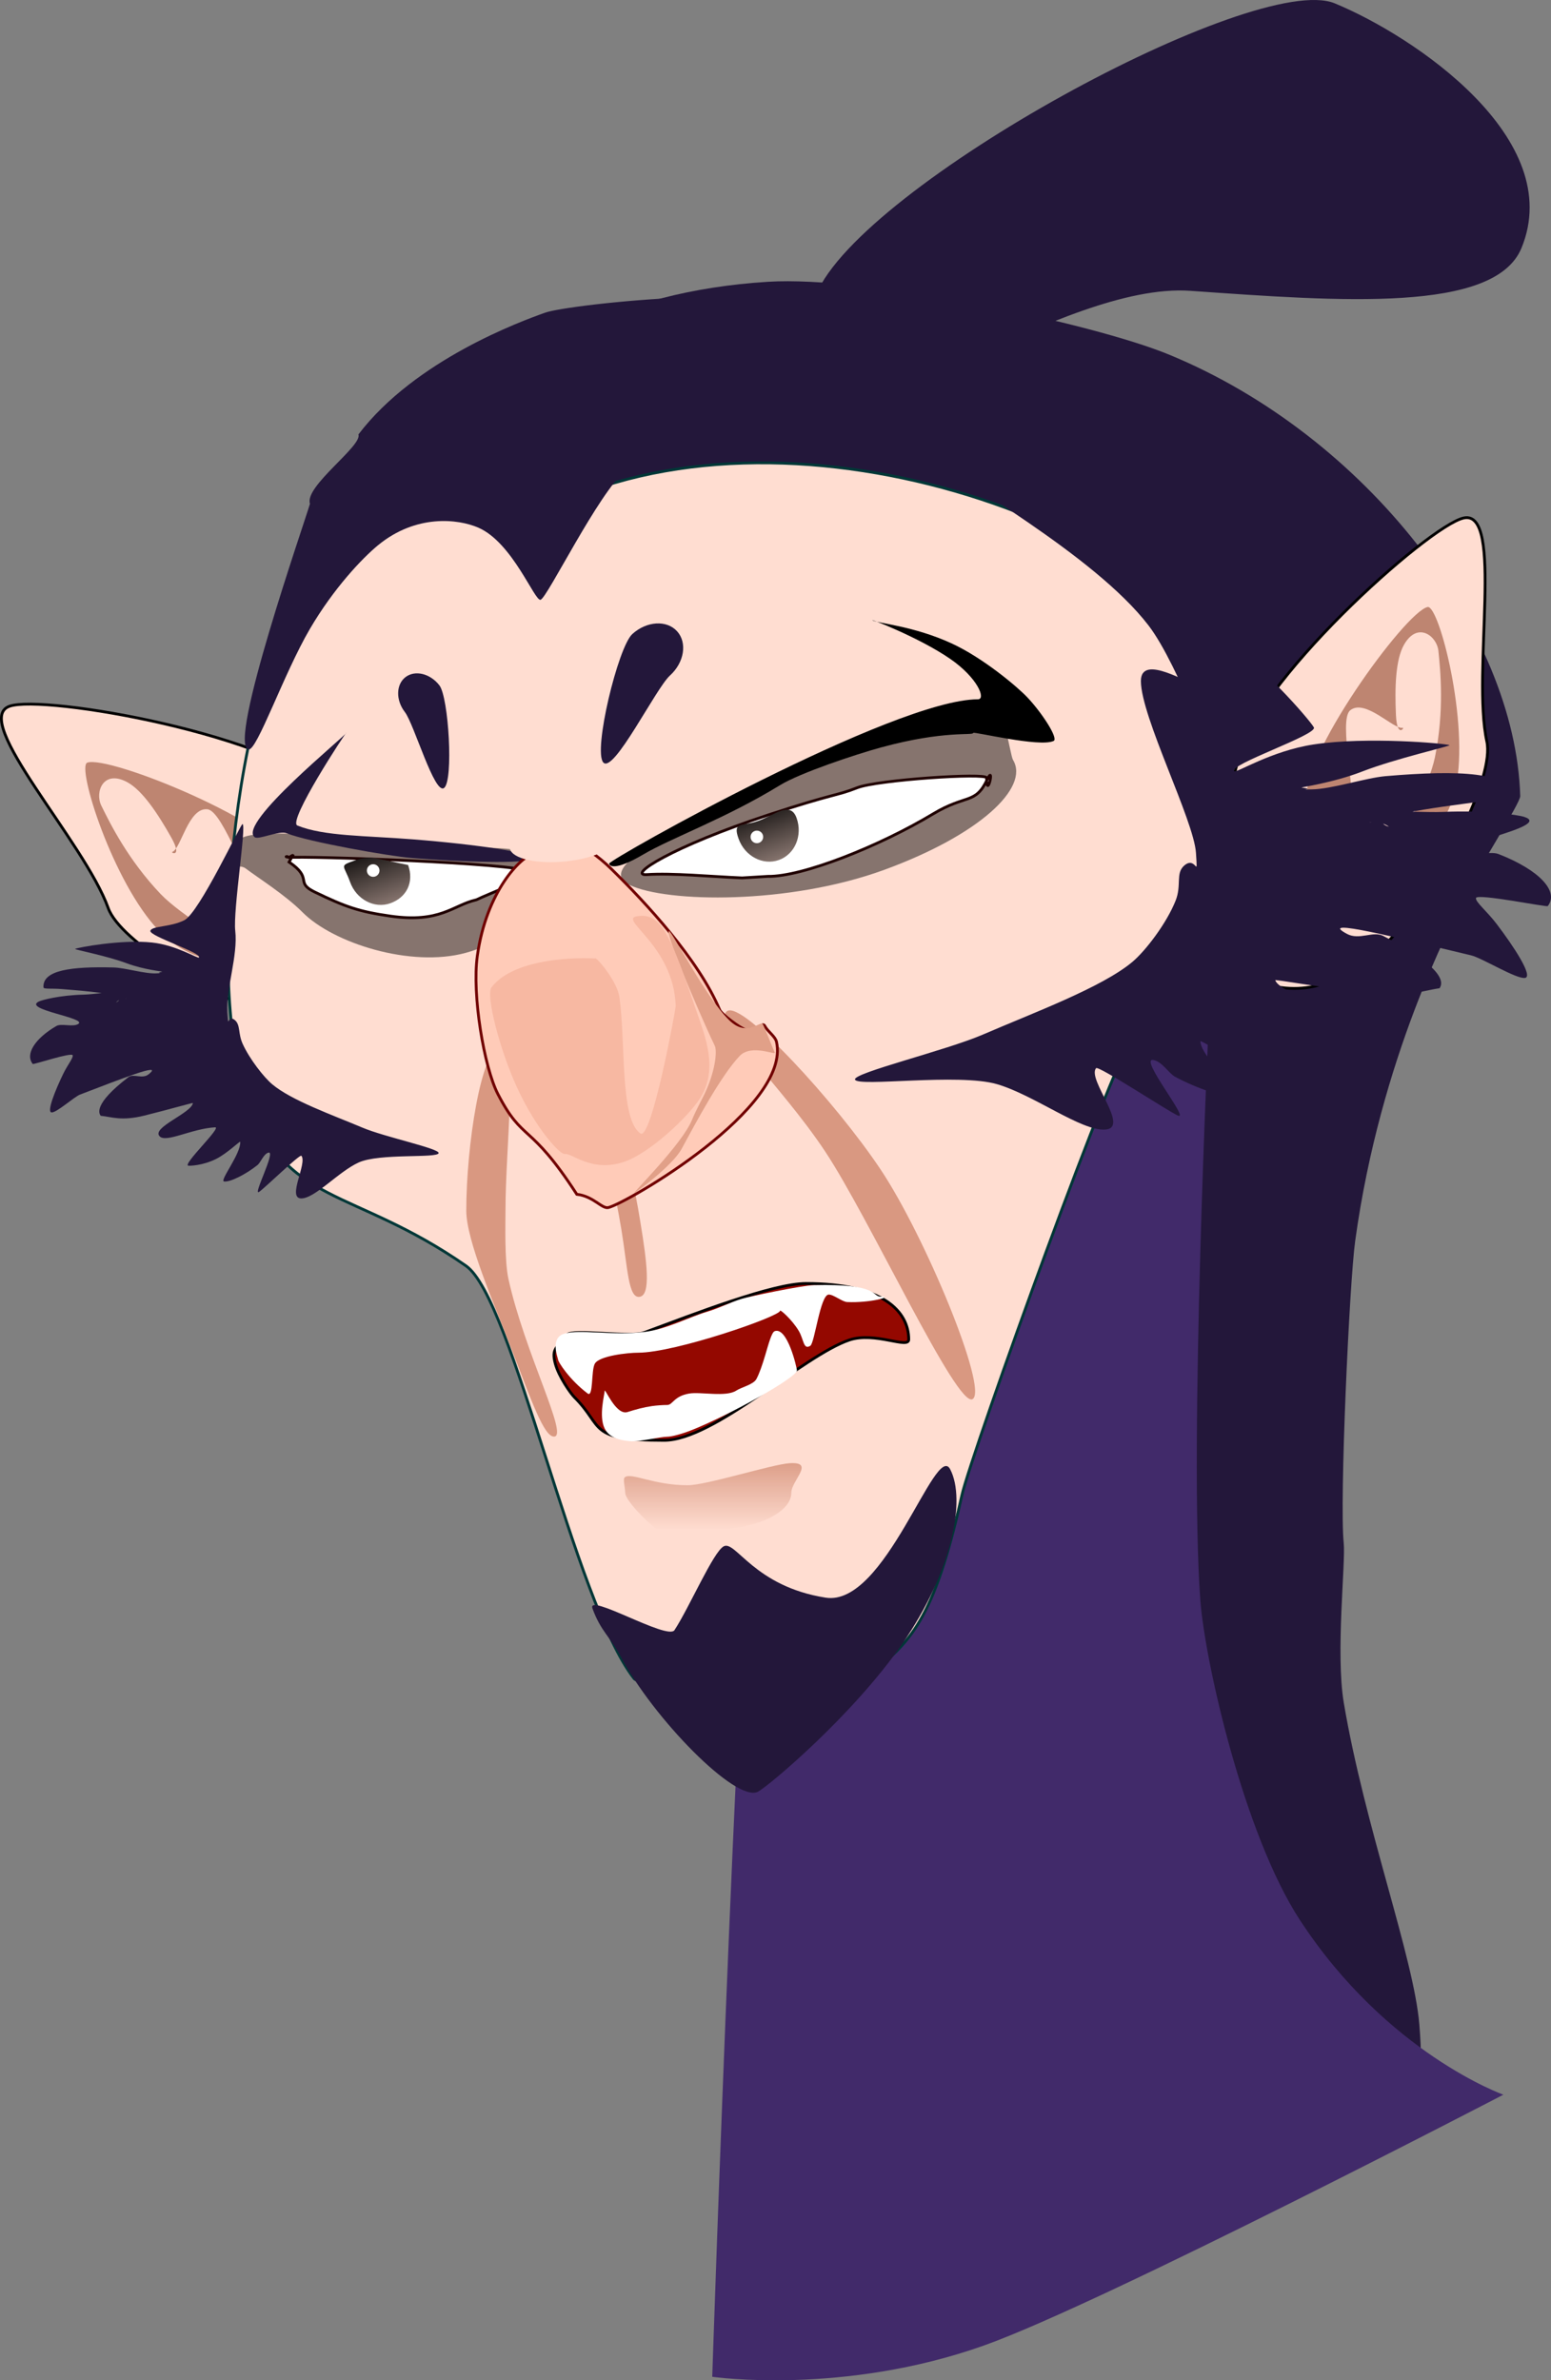 <svg version="1.1" xmlns="http://www.w3.org/2000/svg" xmlns:xlink="http://www.w3.org/1999/xlink" width="276.929" height="424.969" viewBox="0,0,276.929,424.969"><rect x="0" y="0" width="276.929" height="424.969" fill="#808080" stroke="none"/><defs><linearGradient x1="140.771" y1="146.042" x2="144.81" y2="157.342" gradientUnits="userSpaceOnUse" id="color-1"><stop offset="0" stop-color="#000000"/><stop offset="1" stop-color="#86746e"/></linearGradient><linearGradient x1="14.843" y1="81.978" x2="14.843" y2="81.98" gradientUnits="userSpaceOnUse" id="color-2"><stop offset="0" stop-color="#000000"/><stop offset="1" stop-color="#86746e"/></linearGradient><linearGradient x1="210.137" y1="138.323" x2="214.176" y2="149.623" gradientUnits="userSpaceOnUse" id="color-3"><stop offset="0" stop-color="#000000"/><stop offset="1" stop-color="#86746e"/></linearGradient><linearGradient x1="201.564" y1="255.919" x2="201.564" y2="269.252" gradientUnits="userSpaceOnUse" id="color-4"><stop offset="0" stop-color="#d99881"/><stop offset="1" stop-color="#d99881" stop-opacity="0"/></linearGradient></defs><g transform="translate(-75.106,3.923)"><g data-paper-data="{&quot;isPaintingLayer&quot;:true}" fill-rule="nonzero" stroke-linecap="butt" stroke-linejoin="miter" stroke-miterlimit="10" stroke-dasharray="" stroke-dashoffset="0" style="mix-blend-mode: normal"><path d="M346.766,40.357c-4.784,11.615 -32.189,9.543 -59.105,7.644c-5.82,-0.411 -12.533,1.198 -19.17,3.511c-14.276,4.975 -28.197,13.206 -32.109,11.594c-10.82,-4.456 -22.244,12.567 -13.438,2.44c2.703,-3.109 -4.004,-12.306 -2.115,-16.893c8.043,-19.528 78.448,-57.804 92.589,-51.98c14.141,5.824 41.391,24.155 33.348,43.683z" fill="#23173a" stroke="none" stroke-width="0"/><path d="M346.54,138.208c0.037,1.281 -7.739,13.201 -10.223,18.575c-2.07,4.477 -14.73,27.947 -19.249,60.884c-1.021,7.444 -2.822,46.52 -2.043,53.881c0.368,3.479 -1.479,19.673 0.015,28.548c3.708,22.025 12.499,45.446 13.488,57.454c1.651,20.044 -4.825,3.915 -6.066,8.803c-5.647,22.231 -33.648,-64.331 -34.268,-63.855c-13.566,10.404 -1.136,-163.916 -29.932,-175.776c-28.405,-11.7 -107.545,-2.254 -118.409,-17.208c-2.612,-3.596 20.316,-35.507 21.784,-39.071c4.603,-11.176 23.117,-22.359 50.595,-24.057c17.721,-1.096 57.786,7.311 71.601,13.001c35.236,14.513 61.849,49.395 62.707,78.821z" fill="#23173a" stroke="none" stroke-width="NaN"/><path d="M202.276,420.426c0,0 4.928,-149.11 8.957,-180.818c2.73,-21.485 23.386,-30.04 23.386,-30.04l56.292,-30.477c0,0 -3.507,74.806 -1.499,102.558c0.791,10.928 7.766,41.878 17.786,57.219c15.557,23.818 36.333,31.191 36.333,31.191c0,0 -71.549,37.222 -92.65,44.746c-25.239,9 -48.605,5.621 -48.605,5.621z" fill="#412a6a" stroke="none" stroke-width="0"/><g stroke="#000000"><path d="M156.47,176.587c4.225,11.819 -5.72,-0.142 -12.694,2.351c-3.42,1.223 -9.072,2.759 -19.809,-1.113c-11.159,-4.025 -27.388,-13.599 -29.541,-19.623c-4.225,-11.819 -24.603,-33.538 -17.628,-36.032c6.102,-2.181 48.266,5.268 57.375,15.583c1.303,1.476 16.719,23.229 17.248,24.709z" fill="#ffddd1" stroke-width="0.5"/><path d="M127.127,150.074c0.659,1.844 -1.64,10.034 -4.307,7.735c-3.42,-2.949 -7.765,-16.912 -10.668,-17.245c-3.394,-0.389 -4.74,7.062 -6.277,7.611c-0.398,0.142 1.894,1.131 -0.185,-2.567c-2.374,-4.226 -5.163,-8.44 -7.883,-9.894c-4.294,-2.295 -5.787,1.802 -4.618,4.183c1.554,3.168 4.749,9.656 10.603,15.805c3.605,3.786 13.239,9.457 16.719,12.182c4.478,3.508 2.348,3.453 1.861,2.089c-1.234,-3.451 -10.852,0.595 -18.878,-7.72c-8.194,-8.489 -14.766,-29.312 -12.809,-30.012c3.875,-1.385 33.95,10.858 36.443,17.833z" fill="#be8571" stroke-width="0"/></g><path d="M303.68,127.05c8.256,23.096 2.332,37.319 -25.649,53.097c-3.014,1.7 -29.554,75.633 -31.166,82.841c-5.038,22.525 -9.254,26.498 -17.192,32.522c-5.618,4.263 3.7,-2.977 -5.384,-0.019c-5.764,1.877 -2.439,-7.802 -13.946,-6.508c0.162,0.6 -4.808,11.733 -6.887,6.555c-0.473,-1.178 -13.785,1.946 -15.139,0.212c-10.748,-13.765 -21.596,-67.825 -30.013,-73.674c-20.521,-14.262 -32.175,-10.458 -39.27,-30.306c-6.734,-18.837 -3.064,-70.693 11.623,-93.432c11.323,-17.53 30.141,-7.614 49.93,-14.687c45.457,-16.25 111.168,10.04 123.093,43.4z" fill="#ffddd1" stroke="#003737" stroke-width="0.5"/><path d="M169.904,148.839c5.503,5.542 -1.891,14.71 -11.674,17.367c-9.783,2.657 -23.613,-1.718 -29.115,-7.26c-3.032,-3.053 -7.83,-6.069 -10.179,-7.839c-1.012,-0.763 -2.857,0.134 -2.437,-0.507c0.375,-0.572 -2.768,-0.891 -0.528,-1.068c3.986,-0.315 -1.962,-3.79 4.976,-4.479c7.558,-0.75 19.307,1.254 29.256,1.929c9.795,0.664 17.834,-0.024 19.701,1.856z" fill="#86746e" stroke="none" stroke-width="0"/><path d="M189.467,214.406c1.138,6.956 1.902,12.867 -0.143,13.201c-2.046,0.335 -2.127,-5.033 -3.266,-11.989c-1.138,-6.956 -2.902,-12.867 -0.857,-13.201c2.046,-0.335 3.127,5.033 4.266,11.989z" fill="#d99881" stroke="none" stroke-width="0"/><g data-paper-data="{&quot;index&quot;:null}" stroke="#000000"><path d="M296.032,132.16c2.265,-13.574 34.086,-42.222 40.417,-43.603c7.237,-1.579 1.453,27.637 4.128,39.9c1.363,6.25 -7.332,22.966 -14.667,32.289c-7.057,8.971 -12.665,10.66 -16.214,11.434c-7.237,1.579 -17.509,-1.697 -20.184,-13.96c-0.335,-1.535 6.195,-24.119 6.519,-26.061z" fill="#ffddd1" stroke-width="0.5"/><path d="M330.003,104.453c2.031,-0.443 7.484,20.701 5.028,32.242c-2.405,11.303 -12.707,12.965 -11.926,16.546c0.309,1.415 -1.469,2.59 0.472,-2.757c1.508,-4.155 6.678,-14.067 7.73,-19.188c1.71,-8.316 0.984,-15.512 0.624,-19.022c-0.27,-2.638 -3.706,-5.323 -6.133,-1.102c-1.537,2.673 -1.671,7.725 -1.448,12.567c0.196,4.238 1.616,2.185 1.203,2.276c-1.594,0.348 -6.682,-5.26 -9.355,-3.133c-2.286,1.82 1.423,15.966 0.083,20.278c-1.044,3.362 -7.332,-2.367 -7.75,-4.281c-1.579,-7.237 17.449,-33.549 21.47,-34.426z" fill="#be8571" stroke-width="0"/></g><path d="M302.796,171.076c0.831,2.58 13.963,5.463 11.642,7.893c-1.795,1.879 -10.206,-1.322 -17.69,-1.212c-2.266,0.033 11.796,9.004 9.793,9.341c-0.346,0.058 -4.406,0.29 -8.92,-1.185c-3.811,-1.246 -8.22,-4.273 -8.196,-3.91c0.207,3.078 8.016,9.581 6.539,9.857c-1.833,0.342 -7.013,-1.37 -11.037,-3.536c-1.172,-0.631 -2.345,-2.763 -3.933,-3.001c-2.545,-0.382 6.769,11.023 4.368,9.9c-1.971,-0.922 -14.138,-8.939 -14.554,-8.438c-1.658,1.995 6.151,10.648 1.643,10.964c-4.273,0.3 -12.645,-6.141 -19.31,-8.1c-6.885,-2.023 -24.93,0.554 -25.375,-0.829c-0.38,-1.18 16.228,-5.18 22.837,-8.033c9.059,-3.91 21.247,-8.415 26.681,-12.967c2.368,-1.983 6.134,-6.929 7.727,-10.947c1.1,-2.776 -0.036,-4.861 1.513,-6.238c2.204,-1.959 2.452,2.811 2.12,-2.293c-0.378,-5.806 -9.804,-24.27 -9.832,-30.65c-0.023,-5.235 9.152,0.991 10.432,0.752c0.554,-0.103 0.447,-8.2 5.43,-6.542c4.626,1.54 14.36,12.787 15.02,14.043c0.693,1.318 -15.346,6.661 -14.2,7.824c0.364,0.369 6.538,-3.612 14.116,-4.772c9.491,-1.453 23.656,-0.182 24.308,0.119c0.311,0.144 -9.652,2.396 -15.593,4.706c-5.255,2.043 -11.133,2.828 -10.816,2.87c2.83,0.372 -1.301,0.345 1.757,0.321c3.581,-0.028 9.69,-2.061 13.232,-2.364c13.172,-1.126 22.448,-0.761 22.751,3.715c0.035,0.521 -2.498,0.375 -5.773,0.817c-8.142,1.099 -21.539,2.724 -16.374,4.517c-1.535,-1.289 -4.614,-0.648 -3.07,-0.829c1.204,-0.141 0.541,-1.401 1.985,-1.669c2.608,-0.484 7.58,-0.025 10.852,-0.167c7.471,-0.323 13.23,0.517 14.39,0.89c5.401,1.738 -14.728,5.186 -11.539,6.539c1.821,0.772 5.28,-0.552 6.936,0.093c7.37,2.871 10.848,6.709 8.799,9.291c-0.183,0.231 -12.687,-2.323 -12.82,-1.429c-0.104,0.698 1.94,2.32 3.682,4.607c3.088,4.052 6.576,9.389 5.088,9.649c-1.514,0.265 -7.655,-3.557 -9.643,-4.031c-12.606,-3.004 -27.828,-6.866 -22.143,-3.824c2.194,1.174 4.645,-0.587 6.451,0.351c12.109,6.285 10.428,8.783 10.062,9.346c-3.338,0.484 -6.218,1.835 -13.651,0.824c-8.193,-1.114 -15.731,-2.406 -15.685,-2.263z" fill="#23173a" stroke="none" stroke-width="0"/><path d="M248.19,57.027c0.269,0.753 3.938,-1.273 20.915,8.631c6.625,3.865 27.261,45.031 26.881,45.502c-0.849,1.053 0.745,23.901 -2.271,23.543c-1.362,-0.162 -7.967,-19.684 -13.539,-26.954c-9.843,-12.842 -34.705,-26.139 -38.054,-29.989c-4.619,-5.311 -15.527,-8.189 -21.541,-8.133c-13.872,0.13 -29.843,7.126 -33.733,10.386c-4.923,4.125 -13.967,22.7 -15.217,23.147c-1.044,0.373 -4.975,-10.199 -11.111,-12.874c-3.621,-1.579 -11.128,-2.431 -17.895,3.117c-2.84,2.328 -7.964,7.738 -12.193,14.966c-4.706,8.046 -9.457,21.836 -10.953,21.505c-3.816,-0.844 9.934,-40.311 10.969,-43.853c-1.046,-3.109 9.387,-10.324 8.652,-12.379c10.157,-13.354 29.162,-20.251 33.322,-21.738c4.16,-1.487 43.59,-5.896 59.1,0.125z" fill="#23173a" stroke="none" stroke-width="0"/><path d="M255.987,131.769c2.962,4.927 -5.959,13.37 -22.998,19.605c-17.039,6.236 -38.833,5.87 -45.438,2.719c-6.605,-3.15 8.847,-10.377 24.572,-17.24c12.166,-5.309 30.856,-15.861 39.766,-15.276c2.521,0.166 3.53,9.247 4.097,10.191z" fill="#86746e" stroke="none" stroke-width="0"/><path d="M251.361,135.281c-2.131,4.472 -3.71,2.533 -9.665,6.116c-9.455,5.689 -23.295,11.254 -29.51,11.145c-0.212,-0.004 -4.374,0.286 -4.584,0.277c-5.509,-0.229 -12.446,-0.898 -16.995,-0.592c-3.646,0.245 4.483,-4.991 21.601,-10.628c11.912,-3.922 12.163,-3.382 15.965,-4.885c3.529,-1.395 23.091,-2.697 23.092,-1.757c0.003,4.141 1.53,-2.688 0.095,0.323z" fill="#ffffff" stroke="#200000" stroke-width="0.5"/><path d="M127.387,148.798c-0.081,-0.056 -0.786,0.486 -0.785,0.442c0.009,-0.506 -1.393,-0.056 0.968,-0.103c6.749,-0.133 44.475,1.285 42.133,2.852c-1.723,1.153 -0.807,-0.261 -2.256,1.573c-0.055,0.07 -7.309,3.118 -7.37,3.185c-4.126,0.96 -6.342,4.175 -15.308,2.887c-5.647,-0.811 -8.032,-1.673 -13.452,-4.289c-3.65,-1.761 -0.184,-2.343 -4.596,-5.363z" data-paper-data="{&quot;index&quot;:null}" fill="#ffffff" stroke="#200000" stroke-width="0.5"/><path d="M147.969,150.508c1.115,3.12 -0.299,5.812 -3.159,6.835c-2.86,1.022 -6.083,-0.678 -7.199,-3.799c-1.115,-3.12 -2.034,-2.812 0.826,-3.835c2.86,-1.022 3.75,-0.322 9.532,0.799z" fill="url(#color-1)" stroke="none" stroke-width="0"/><path d="M107.664,86.809z" fill="url(#color-2)" stroke="none" stroke-width="0"/><path d="M217.335,142.121c1.115,3.12 -0.299,6.479 -3.159,7.501c-2.86,1.022 -6.083,-0.678 -7.199,-3.799c-1.115,-3.12 0.632,-2.145 3.493,-3.168c2.86,-1.022 5.75,-3.655 6.865,-0.535z" fill="url(#color-3)" stroke="none" stroke-width="0"/><path d="M195.995,108.778c1.856,2.045 1.289,5.583 -1.267,7.903c-2.556,2.32 -10.045,17.574 -11.901,15.53c-1.856,-2.045 2.624,-20.614 5.18,-22.934c2.556,-2.32 6.132,-2.543 7.988,-0.498z" fill="#23173a" stroke="none" stroke-width="0"/><path d="M153.566,118.448c1.643,2.13 2.538,16.99 0.834,18.305c-1.704,1.315 -5.361,-11.414 -7.005,-13.544c-1.643,-2.13 -1.594,-4.922 0.11,-6.237c1.704,-1.315 4.417,-0.654 6.061,1.476z" data-paper-data="{&quot;index&quot;:null}" fill="#23173a" stroke="none" stroke-width="0"/><path d="M109.549,193.013c0.014,-0.1 -4.142,1.118 -8.683,2.243c-4.12,1.02 -5.859,0.217 -7.786,0.029c-0.253,-0.371 -1.408,-2.016 4.925,-6.871c0.945,-0.724 2.475,0.381 3.619,-0.523c2.966,-2.342 -5.325,0.98 -12.207,3.599c-1.086,0.413 -4.245,3.311 -5.123,3.195c-0.863,-0.114 0.673,-3.939 2.087,-6.862c0.798,-1.649 1.821,-2.855 1.705,-3.331c-0.148,-0.609 -7.009,1.694 -7.132,1.543c-1.37,-1.688 0.283,-4.481 4.215,-6.778c0.883,-0.516 2.948,0.244 3.914,-0.367c1.692,-1.07 -9.971,-2.564 -7.059,-3.996c0.625,-0.307 3.813,-1.137 8.063,-1.241c1.862,-0.045 4.636,-0.578 6.15,-0.359c0.839,0.121 0.567,1.017 1.259,1.062c0.888,0.057 -0.905,-0.25 -1.668,0.705c2.774,-1.459 -4.934,-1.992 -9.628,-2.393c-1.888,-0.161 -3.308,0.05 -3.331,-0.31c-0.195,-3.093 5.02,-3.75 12.56,-3.55c2.028,0.054 5.648,1.186 7.675,1.049c1.731,-0.117 -0.602,0.082 0.967,-0.298c0.176,-0.043 -3.211,-0.326 -6.35,-1.503c-3.548,-1.33 -9.366,-2.445 -9.202,-2.558c0.344,-0.236 8.249,-1.729 13.735,-1.144c4.379,0.467 8.196,2.937 8.372,2.667c0.553,-0.851 -8.953,-3.827 -8.669,-4.764c0.271,-0.893 3.574,-0.626 6.064,-1.887c2.682,-1.359 10.063,-17.215 10.385,-17.168c0.743,0.109 -1.71,15.462 -1.295,19.065c0.506,4.392 -1.682,10.471 -1.421,14.483c0.23,3.527 -0.02,0.234 1.386,1.485c0.988,0.879 0.516,2.364 1.366,4.227c1.229,2.696 3.763,5.934 5.264,7.196c3.445,2.895 10.705,5.463 16.147,7.758c3.97,1.674 13.688,3.702 13.57,4.531c-0.139,0.971 -10.552,-0.015 -14.28,1.679c-3.608,1.639 -7.815,6.437 -10.256,6.417c-2.575,-0.021 1.132,-6.316 0.032,-7.617c-0.276,-0.327 -6.5,5.722 -7.539,6.442c-1.266,0.877 3.068,-7.378 1.66,-7.004c-0.878,0.233 -1.367,1.752 -1.978,2.237c-2.099,1.666 -4.887,3.071 -5.952,2.915c-0.857,-0.125 3.026,-4.942 2.891,-7.069c-0.016,-0.251 -2.261,2.025 -4.314,3.049c-2.432,1.212 -4.746,1.23 -4.947,1.205c-1.16,-0.144 6.057,-6.932 4.773,-6.856c-4.241,0.251 -8.735,2.821 -9.903,1.607c-1.511,-1.57 5.678,-4.128 5.937,-5.94z" data-paper-data="{&quot;index&quot;:null}" fill="#23173a" stroke="none" stroke-width="0"/><path d="M244.755,258.389c2.889,5.5 0.291,18.374 -8.52,31.133c-8.814,12.764 -23.841,25.41 -25.797,26.438c-3.912,2.055 -18.767,-13.198 -24.545,-24.199c-1.764,-3.359 -3.522,-4.422 -5,-8.505c-1.058,-2.923 13.413,5.738 14.641,3.861c2.673,-4.087 6.931,-13.985 8.793,-14.963c2.132,-1.12 5.428,7.171 18.21,9.166c10.666,1.665 19.59,-27.935 22.218,-22.931z" fill="#23173a" stroke="none" stroke-width="0"/><path d="M211.08,144.745c0.416,0.461 0.38,1.173 -0.082,1.589c-0.461,0.416 -1.173,0.38 -1.589,-0.082c-0.416,-0.461 -0.38,-1.173 0.082,-1.589c0.461,-0.416 1.173,-0.38 1.589,0.082z" fill="#ffffff" stroke="none" stroke-width="0"/><path d="M142.573,150.747c0.416,0.461 0.38,1.173 -0.082,1.589c-0.461,0.416 -1.173,0.38 -1.589,-0.082c-0.416,-0.461 -0.38,-1.173 0.082,-1.589c0.461,-0.416 1.173,-0.38 1.589,0.082z" fill="#ffffff" stroke="none" stroke-width="0"/><path d="M248.874,126.929c0,0.529 -5.076,-0.518 -16.502,2.604c-4.476,1.223 -14.397,4.523 -17.998,6.729c-9.796,6 -19.387,9.402 -24.463,12.396c-5.129,3.025 -6.037,1.974 -6.037,1.604c0,-0.736 50.83,-29.333 65.833,-29.333c1.5,0 -0.069,-3.849 -4.906,-7.193c-5.666,-3.917 -14.824,-7.389 -13.883,-6.891c1.028,0.545 7.334,0.992 14.099,4.105c5.583,2.569 11.692,7.697 13.538,9.65c2.572,2.721 5.58,7.328 4.675,7.763c-2.473,1.188 -14.356,-1.731 -14.356,-1.435z" fill="#000000" stroke="none" stroke-width="0"/><path d="M170.141,149.288c-0.072,0.918 -9.727,0.904 -21.564,-0.031c-3.951,-0.312 -18.462,-2.874 -22.272,-4.408c-1.374,-0.553 -5.03,1.231 -5.728,0.699c-3.164,-2.413 16.324,-18.144 16.364,-18.645c0.02,-0.254 -10.557,15.819 -8.741,16.559c4.736,1.93 12.083,1.796 20.639,2.472c11.837,0.935 21.375,2.436 21.302,3.354z" fill="#23173a" stroke="none" stroke-width="0"/><path d="M237.36,235.227c0,1.768 -6.061,-1.457 -10.627,0.097c-8.27,2.815 -24.144,17.903 -33.04,17.903c-13.807,0 -10.667,-2.363 -16,-7.667c-0.704,-0.7 -2.815,-3.699 -3.44,-6.025c-0.767,-2.856 0.418,-2.812 2.082,-5.129c0.816,-1.137 11.327,0.5 13.793,-0.413c8.9,-3.299 22.899,-8.765 28.899,-8.765c13.807,0 18.333,5.029 18.333,10z" fill="#940800" stroke="#000000" stroke-width="0.5"/><path d="M232.352,204.898c7.965,11.948 19.187,39.123 16.43,40.962c-2.757,1.838 -18.449,-32.357 -26.415,-44.305c-7.965,-11.948 -20.187,-23.123 -17.43,-24.962c2.757,-1.838 19.449,16.357 27.415,28.305z" fill="#d99881" stroke="none" stroke-width="0"/><path d="M165.36,212.227c0,2.296 -0.197,8.929 0.53,12.212c2.947,13.302 10.795,28.122 8.137,28.122c-1.802,0 -3.944,-6.166 -7.653,-15.785c-3.11,-8.068 -8.014,-19.258 -8.014,-24.548c0,-11.598 2.686,-29 6,-29c3.314,0 1,17.402 1,29z" fill="#d99881" stroke="none" stroke-width="0"/><g><path d="M173.731,145.797c1.48,-0.367 5.525,0.512 10.564,5.454c6.063,5.947 15.582,16.176 19.316,25.135c0.304,0.73 3.654,3.29 4.725,3.573c1.887,0.498 2.86,-1.601 3.323,-0.703c0.499,0.968 1.873,1.862 2.089,2.819c2.655,11.757 -26.621,28.754 -30.008,29.594c-1.155,0.286 -2.653,-2.019 -5.644,-2.364c-8.491,-13.082 -9.57,-9.122 -14.105,-17.924c-2.465,-4.783 -4.624,-17.73 -3.662,-24.614c1.622,-11.621 7.769,-17.733 10.069,-18.303z" fill="#ffcbb8" stroke="#710000" stroke-width="0.5"/><path d="M184.924,145.577c0.405,1.798 -3.469,3.711 -8.652,4.274c-5.184,0.562 -9.714,-0.44 -10.12,-2.238c-0.405,-1.798 3.469,-3.711 8.652,-4.274c5.184,-0.562 9.714,0.44 10.12,2.238z" fill="#ffddd1" stroke="none" stroke-width="0"/><path d="M213.43,183.971c0.325,0.631 -4.151,-1.597 -6.278,0.652c-3.353,3.545 -7.749,11.79 -10.35,16.581c-1.652,3.042 -8.229,7.835 -8.484,7.898c-0.381,0.094 8.587,-8.751 10.343,-13.082c0.648,-1.599 1.58,-3.263 2.253,-4.661c1.863,-3.871 2.3,-7.636 1.803,-8.6c-1.162,-2.255 -9.058,-20.224 -8.148,-20.449c0.443,-0.11 6.392,11.624 10.719,15.899c3.201,3.163 5.561,0.002 6.026,0.736c0.198,0.313 1.937,4.68 2.115,5.026z" fill="#e1a088" stroke="#710000" stroke-width="0"/></g><path d="M198.923,175.072c1.853,5.461 4.655,11.478 1.23,17.001c-2.054,3.313 -9.037,9.913 -13.652,11.451c-2.757,0.919 -4.987,0.595 -6.707,0.025c-1.892,-0.626 -3.165,-1.549 -3.841,-1.439c-0.823,0.134 -5.019,-4.283 -8.487,-11.777c-3.127,-6.758 -5.662,-16.579 -4.596,-17.98c3.544,-4.659 13.038,-5.419 18.469,-5.154c0.029,-0.538 3.93,3.92 4.358,6.887c1.151,7.984 0.037,21.815 3.758,24.362c1.967,1.346 6.319,-22.222 6.299,-22.799c-0.385,-10.8 -10.311,-15.428 -6.929,-15.979c4.032,-0.656 5.741,2.557 10.098,15.401z" fill="#f7b8a2" stroke="none" stroke-width="0"/><path d="M216.397,262.585c0,3.682 -6.641,6.667 -14.833,6.667c-5.241,0 -6.848,1.445 -9.486,-0.399c-1.486,-1.038 -5.347,-4.941 -5.347,-6.267c0,-0.938 -0.474,-2.485 -0.05,-2.778c1.238,-0.859 5.112,1.445 11.217,1.445c3.319,0 14.984,-3.719 18.171,-3.933c4.681,-0.314 0.329,3.075 0.329,5.266z" fill="url(#color-4)" stroke="none" stroke-width="0"/><path d="M214.397,230.085c0,1.013 -18.706,7.5 -25.333,7.5c-1.864,0 -6.991,0.554 -7.762,1.976c-0.664,1.225 -0.236,6.088 -1.272,5.308c-3.216,-2.423 -5.3,-5.635 -5.3,-6.117c0,-0.201 -1.452,-3.756 1.069,-4.542c2.793,-0.872 8.395,0.369 14.338,-0.327c3.892,-0.456 8.12,-2.694 11.137,-3.583c2.249,-0.662 4.133,-1.675 6.243,-2.325c1.489,-0.458 10.759,-2.395 12.891,-2.449c11.876,-0.302 10.293,2.059 11.988,2.059c2.22,0 -1.989,1.139 -6.023,0.959c-0.897,-0.04 -2.469,-1.38 -3.316,-1.335c-1.502,0.079 -2.49,8.65 -3.268,9.141c-1.262,0.796 -1.132,-1.105 -2.081,-2.685c-1.19,-1.981 -3.312,-3.838 -3.312,-3.58z" fill="#ffffff" stroke="none" stroke-width="0"/><path d="M217.397,240.752c0,1.23 -11.77,7.842 -18.688,10.612c-1.88,0.753 -3.711,1.222 -4.478,1.222c-1.163,0 -5.042,0.937 -6.601,0.798c-1.483,-0.132 -3.701,-0.451 -4.587,-2.312c-1.059,-2.223 0.021,-6.077 0.021,-6.653c0,-0.745 1.975,4.426 4.083,3.762c1.475,-0.465 2.845,-0.849 4.374,-1.067c0.875,-0.125 2.026,-0.195 2.71,-0.195c1.009,0 1.176,-1.58 3.938,-2.043c2.045,-0.343 6.566,0.679 8.398,-0.525c0.945,-0.621 3.065,-1.074 3.595,-2.068c0.533,-0.997 1.061,-2.529 1.576,-4.263c0.578,-1.948 1.14,-4.064 1.669,-4.269c2.285,-0.884 3.989,6.562 3.989,7.001z" fill="#ffffff" stroke="none" stroke-width="0"/></g></g></svg>